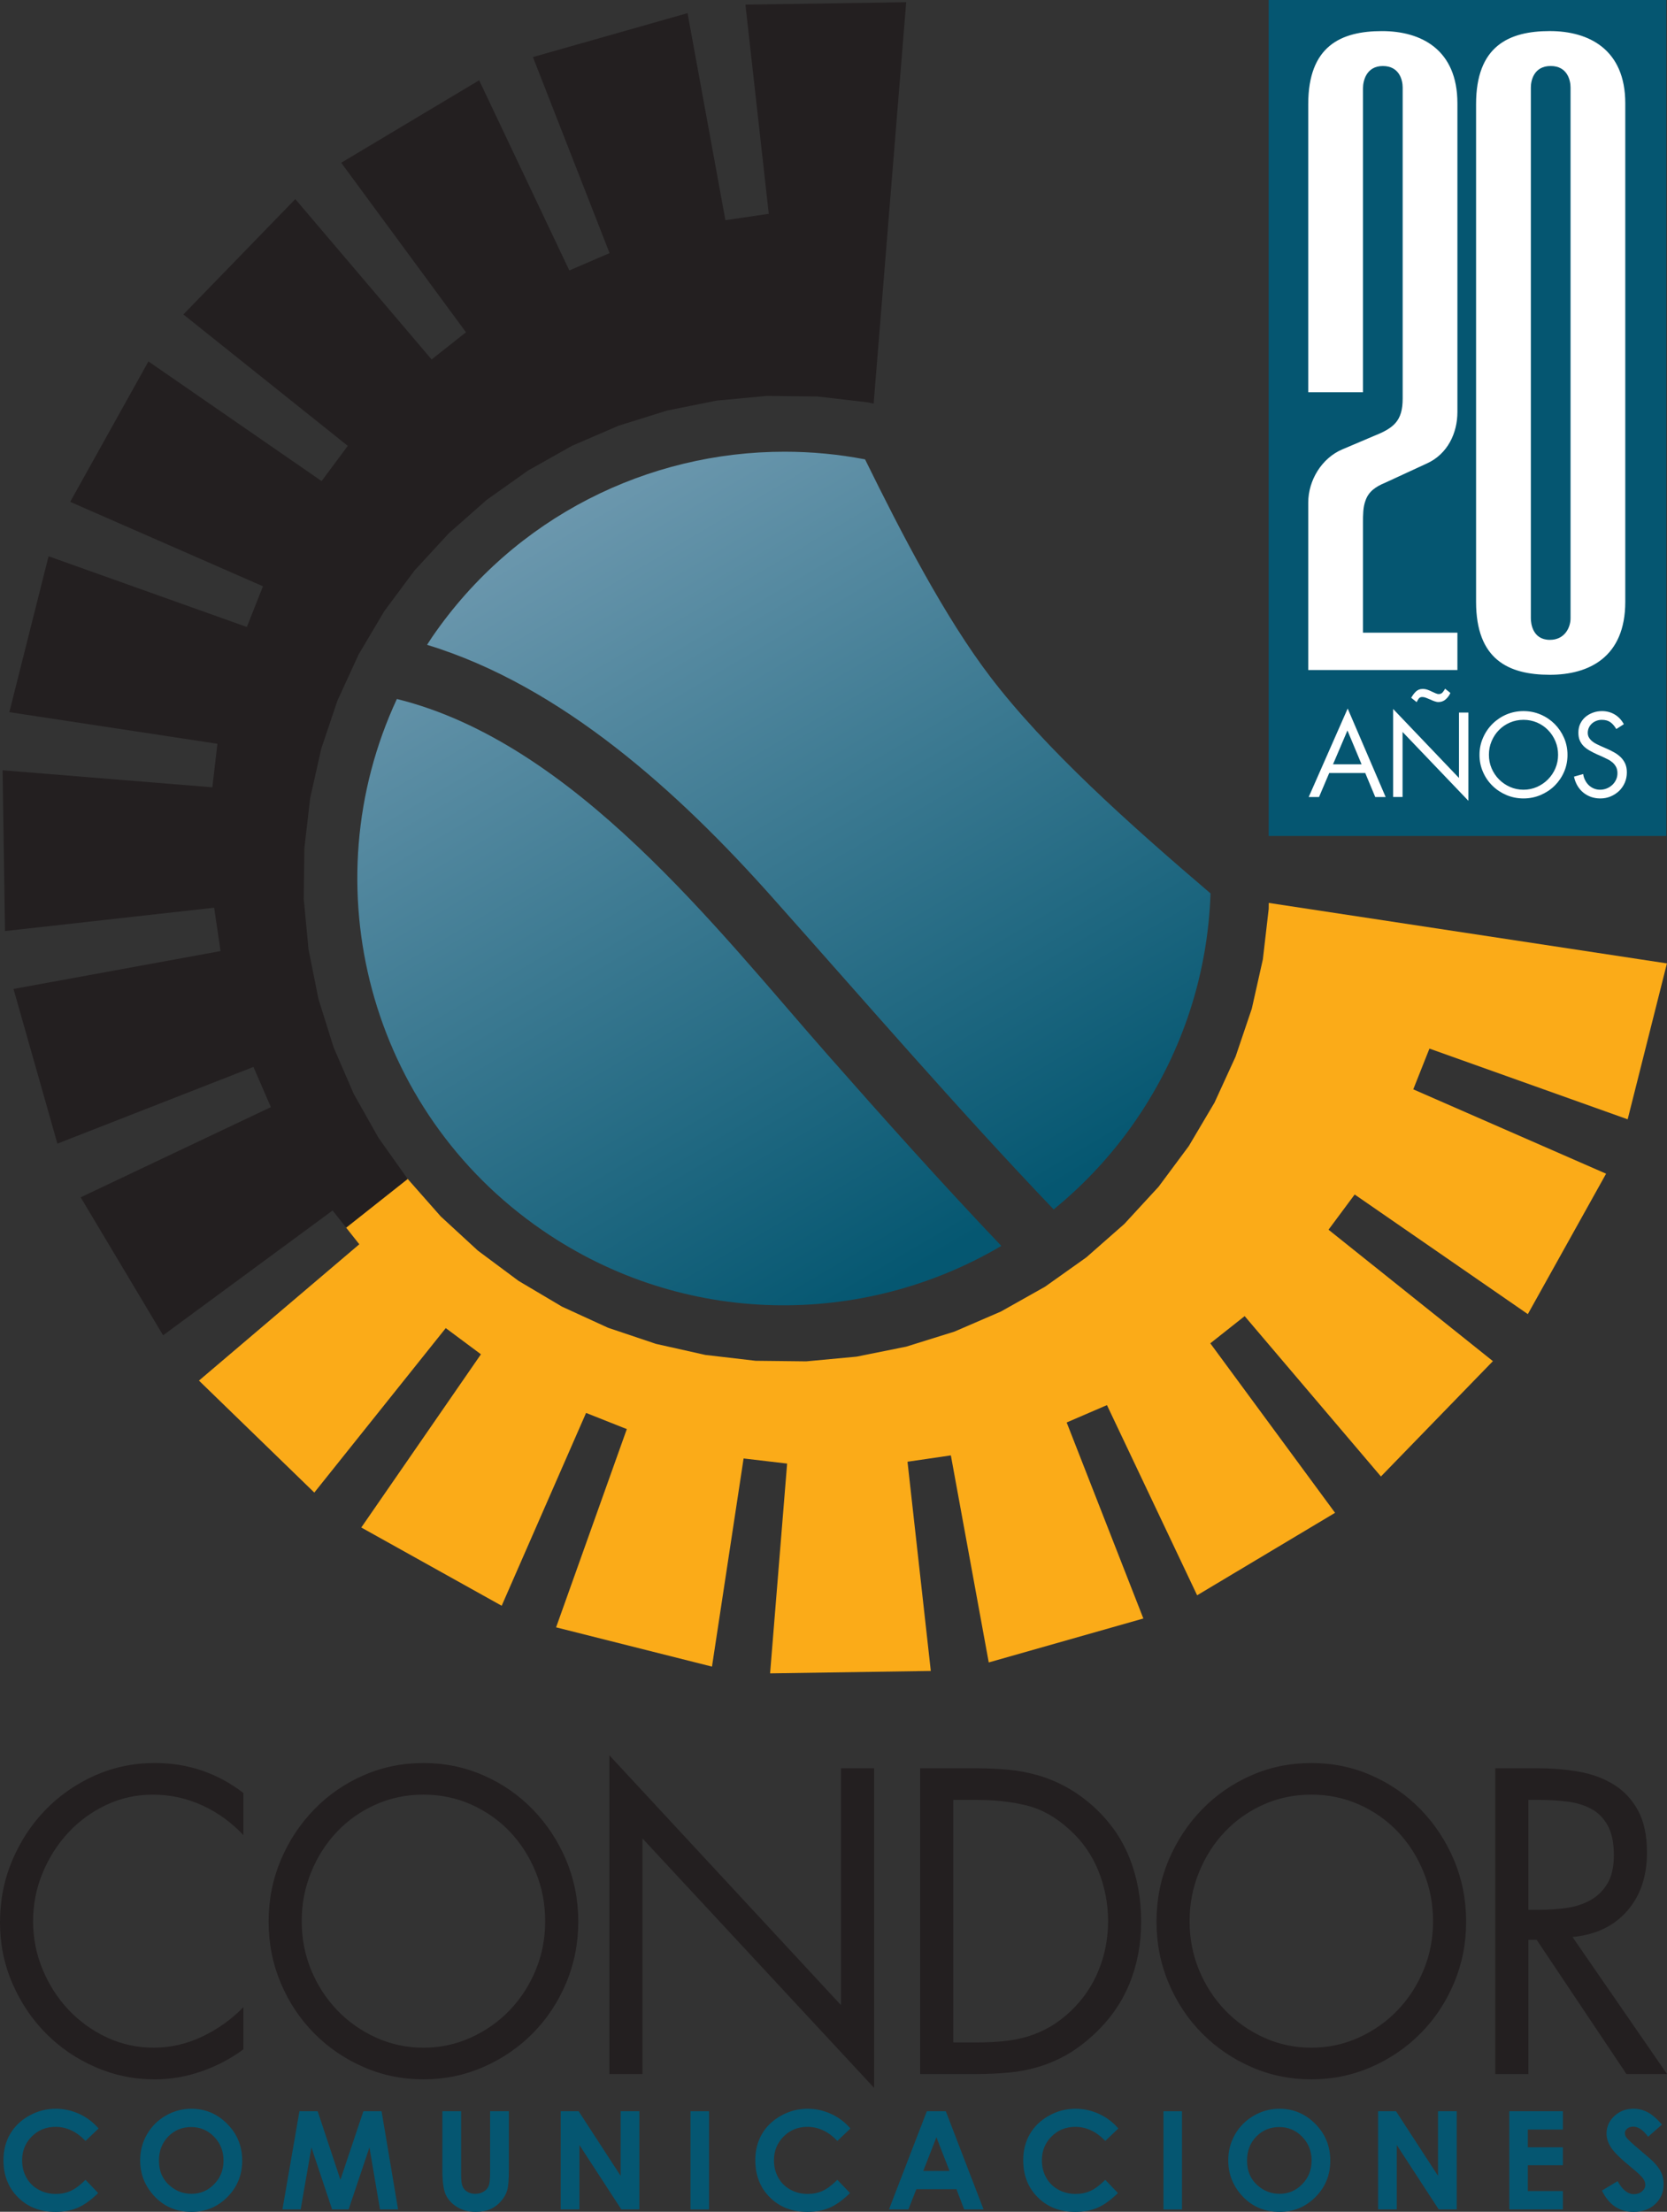 <svg xmlns="http://www.w3.org/2000/svg" xmlns:xlink="http://www.w3.org/1999/xlink" width="400" height="530.669"><rect width="100%" height="100%" fill="#333333" stroke="none"/><defs><linearGradient id="a" gradientTransform="scale(20.8) rotate(-60 4.6 -1.7)" gradientUnits="userSpaceOnUse" x2="1"><stop offset="0" stop-color="#6e99af"/><stop offset="1" stop-color="#055771"/></linearGradient><linearGradient xlink:href="#a" id="b" gradientUnits="userSpaceOnUse" gradientTransform="scale(204.8) rotate(60 -1 2.1)" x2="1"/></defs><path d="M304.42 200.572h95.413V0H304.42v200.572z" fill="#055671" fill-rule="evenodd"/><path d="M390.562 268.552l9.422-37.404-95.54-14.512-.02 1.454-1.395 12.066-2.654 11.84-3.89 11.504-5.06 11.044-6.18 10.444-7.242 9.747-8.224 8.93-9.117 8.018-9.904 7.035-10.583 5.954-11.15 4.814-11.585 3.616-11.91 2.397-12.084 1.13-12.134-.138-12.065-1.405-11.85-2.653-11.506-3.87-11.033-5.06-10.443-6.19-9.747-7.252-8.93-8.224-8.028-9.108-14.758 11.682 3.262 4.127-38.475 32.707L75.42 358.11l31.54-39.46 8.44 6.28-28.71 41.56 33.69 18.776L140.628 339l9.776 3.88-16.968 47.564 37.405 9.422 7.586-49.94 10.444 1.227-4.087 50.335 38.564-.58-5.59-50.197 10.404-1.522 9.09 49.676 37.1-10.542-18.403-47.034 9.668-4.165 21.635 45.628 33.1-19.787-29.937-40.667 8.244-6.524 32.698 38.476 26.872-27.678-39.448-31.53 6.277-8.448 41.55 28.7 18.777-33.692-46.267-20.24 3.88-9.776 47.565 16.968z" fill="#fbab18" fill-rule="evenodd"/><path d="M178.868 1.11l5.6 50.186-10.405 1.533-9.088-49.677-37.1 10.542 18.393 47.034-9.658 4.165-21.635-45.63-33.102 19.79L111.81 79.72l-8.242 6.525-32.71-38.476L44 75.446l39.448 31.53-6.28 8.45-41.55-28.71-18.776 33.69 46.258 20.26-3.872 9.766-47.573-16.968L2.24 170.87l49.932 7.584-1.218 10.444L.62 184.81l.58 38.575 50.186-5.6 1.533 10.405-49.678 9.088 10.533 37.11 47.043-18.403 4.176 9.648-45.638 21.636 19.778 33.11L79.81 290.43l3.262 4.127 14.758-11.683-7.025-9.904L84.85 262.4l-4.814-11.15-3.625-11.585-2.387-11.908-1.14-12.085.148-12.144 1.396-12.065 2.663-11.85 3.87-11.495 5.06-11.034 6.19-10.454 7.25-9.746 8.224-8.93 9.108-8.028 9.904-7.026 10.582-5.954 11.142-4.804 11.593-3.626 11.9-2.397 12.094-1.13 12.134.137 12.066 1.405 1.425.314L217.443.53l-38.574.58z" fill="#231f20" fill-rule="evenodd"/><path d="M253.71 419.82c-.432.628-.815 1.267-1.237 1.896 32.423 9.854 60.572 35.626 82.482 60.19 22.49 25.22 44.577 50.893 67.873 75.27 7.39-6.033 14.08-13.176 19.75-21.45 11.445-16.672 17.262-35.546 17.89-54.37-19.64-16.773-39.615-34.635-52.83-51.947-10.886-14.267-21.27-34.3-30.065-52.193-6.406-1.238-12.88-1.837-19.336-1.837-32.62-.01-64.68 15.524-84.526 44.44m26.48 142.386c33.907 23.276 76.853 23.335 110.08 3.724-14.235-14.954-28.03-30.37-41.697-45.884-26.597-30.193-60.75-74.8-103.34-85.34-20.703 44.526-6.88 98.79 34.957 127.5" fill="url(#b)" transform="translate(-150 -267)"/><path d="M58.41 440.315c-2.84-3.046-6.13-5.434-9.874-7.153-3.753-1.72-7.703-2.574-11.87-2.574-3.968 0-7.7.825-11.2 2.476-3.497 1.66-6.533 3.88-9.117 6.67-2.585 2.79-4.63 6.014-6.142 9.68-1.513 3.664-2.27 7.505-2.27 11.524 0 4.028.757 7.87 2.27 11.535s3.577 6.897 6.19 9.687c2.614 2.78 5.69 5.01 9.216 6.662 3.527 1.65 7.28 2.476 11.25 2.476 4.028 0 7.92-.884 11.672-2.673 3.744-1.778 7.035-4.136 9.875-7.054v10.12c-3.084 2.27-6.454 4.04-10.11 5.306-3.654 1.268-7.378 1.897-11.16 1.897-5.04 0-9.816-.993-14.316-2.968-4.51-1.974-8.44-4.666-11.82-8.076-3.37-3.41-6.042-7.4-8.027-11.968C.992 471.304 0 466.43 0 461.232c0-5.256.972-10.198 2.928-14.835 1.955-4.638 4.618-8.696 7.988-12.164s7.31-6.21 11.81-8.224c4.51-2.005 9.314-3.017 14.413-3.017 7.948 0 15.032 2.397 21.27 7.202v10.12zM101.607 430.583c-4.097 0-7.93.796-11.485 2.387-3.557 1.592-6.642 3.764-9.256 6.515-2.623 2.76-4.686 5.983-6.2 9.687-1.513 3.695-2.27 7.615-2.27 11.77 0 4.157.757 8.067 2.27 11.732 1.514 3.655 3.597 6.868 6.24 9.63 2.652 2.76 5.747 4.94 9.314 6.562 3.557 1.62 7.36 2.437 11.387 2.437 4.03 0 7.83-.816 11.388-2.437 3.566-1.62 6.67-3.802 9.314-6.563 2.642-2.76 4.725-5.974 6.238-9.63 1.513-3.664 2.27-7.574 2.27-11.73 0-4.156-.757-8.076-2.27-11.77-1.513-3.705-3.576-6.928-6.19-9.688-2.623-2.75-5.708-4.923-9.265-6.515-3.557-1.59-7.39-2.387-11.486-2.387m0-7.585c5.11 0 9.904.982 14.414 2.967 4.51 1.975 8.45 4.706 11.82 8.175 3.37 3.468 6.033 7.506 7.988 12.104 1.946 4.608 2.928 9.54 2.928 14.797 0 5.258-.982 10.19-2.928 14.788-1.955 4.608-4.617 8.617-7.987 12.016-3.37 3.41-7.31 6.102-11.82 8.077-4.51 1.985-9.304 2.968-14.413 2.968-5.1 0-9.904-.983-14.413-2.967-4.51-1.974-8.45-4.666-11.81-8.076-3.38-3.4-6.043-7.408-7.998-12.016-1.945-4.598-2.928-9.53-2.928-14.787 0-5.255.983-10.188 2.928-14.796 1.955-4.598 4.618-8.636 7.998-12.104 3.36-3.47 7.3-6.2 11.81-8.175 4.51-1.985 9.314-2.967 14.413-2.967M146.22 421.145l55.58 59.943v-56.83h7.94v76.677l-55.582-59.845v56.534h-7.938v-76.48zM234.503 490.036c2.142 0 4.215-.098 6.24-.295 2.013-.185 3.95-.56 5.816-1.12 1.855-.55 3.644-1.325 5.383-2.327 1.73-1.012 3.42-2.29 5.06-3.842 2.957-2.858 5.178-6.13 6.66-9.834 1.485-3.694 2.222-7.585 2.222-11.672 0-4.215-.776-8.234-2.32-12.066-1.542-3.83-3.86-7.133-6.945-9.923-3.272-2.987-6.73-4.913-10.346-5.797-3.626-.874-7.556-1.307-11.77-1.307h-5.768v58.186h5.767zm-13.706-65.78h13.42c2.644 0 5.2.118 7.655.344 2.466.226 4.824.668 7.094 1.317 2.27.648 4.49 1.552 6.66 2.722 2.173 1.168 4.305 2.66 6.388 4.47 4.087 3.634 7.084 7.82 8.97 12.556 1.896 4.735 2.84 9.864 2.84 15.376 0 5.384-.944 10.375-2.84 14.983-1.886 4.61-4.814 8.725-8.784 12.36-2.142 1.946-4.284 3.518-6.425 4.717-2.152 1.198-4.373 2.142-6.672 2.82-2.3.687-4.686 1.14-7.182 1.365-2.485.226-5.118.344-7.89.344h-13.233v-73.374zM314.656 430.583c-4.097 0-7.93.796-11.486 2.387-3.556 1.592-6.64 3.764-9.255 6.515-2.623 2.76-4.687 5.983-6.2 9.687-1.513 3.695-2.27 7.615-2.27 11.77 0 4.157.757 8.067 2.27 11.732 1.513 3.655 3.596 6.868 6.24 9.63 2.652 2.76 5.747 4.94 9.314 6.562 3.555 1.62 7.348 2.437 11.386 2.437 4.028 0 7.83-.816 11.387-2.437 3.567-1.62 6.672-3.802 9.315-6.563 2.643-2.76 4.726-5.974 6.24-9.63 1.512-3.664 2.268-7.574 2.268-11.73 0-4.156-.756-8.076-2.27-11.77-1.512-3.705-3.576-6.928-6.19-9.688-2.613-2.75-5.708-4.923-9.264-6.515-3.557-1.59-7.39-2.387-11.486-2.387m0-7.585c5.11 0 9.904.982 14.414 2.967 4.5 1.975 8.45 4.706 11.82 8.175 3.37 3.468 6.032 7.506 7.987 12.104 1.946 4.608 2.928 9.54 2.928 14.797 0 5.258-.982 10.19-2.928 14.788-1.955 4.608-4.618 8.617-7.988 12.016-3.37 3.41-7.32 6.102-11.82 8.077-4.51 1.985-9.305 2.968-14.414 2.968-5.1 0-9.914-.983-14.414-2.967-4.51-1.974-8.44-4.666-11.82-8.076-3.37-3.4-6.032-7.408-7.987-12.016-1.946-4.598-2.928-9.53-2.928-14.787 0-5.255.982-10.188 2.928-14.796 1.955-4.598 4.618-8.636 7.988-12.104 3.38-3.47 7.31-6.2 11.82-8.175 4.5-1.985 9.314-2.967 14.413-2.967M366.74 458.218h2.456c2.27 0 4.47-.147 6.612-.432 2.152-.295 4.068-.914 5.768-1.857 1.7-.934 3.075-2.27 4.116-3.99 1.042-1.72 1.553-4 1.553-6.858 0-2.987-.5-5.365-1.504-7.153-1.01-1.78-2.347-3.115-4.017-3.99-1.67-.874-3.596-1.444-5.767-1.7-2.172-.265-4.46-.393-6.858-.393h-2.358v26.37zm0 39.41h-7.94V424.26H369.1c3.41 0 6.67.275 9.785.826 3.125.55 5.896 1.572 8.322 3.065 2.417 1.494 4.363 3.547 5.807 6.18 1.454 2.624 2.18 6.013 2.18 10.17 0 5.708-1.59 10.375-4.774 14.01-3.183 3.635-7.546 5.708-13.097 6.23l22.688 32.884h-9.737l-21.546-32.207h-1.984v32.207z" fill="#231f20"/><path d="M23.654 510.684l-3.134 2.987c-2.132-2.25-4.54-3.38-7.202-3.38-2.25 0-4.146.767-5.69 2.31-1.54 1.542-2.318 3.44-2.318 5.69 0 1.57.344 2.966 1.032 4.184.678 1.22 1.64 2.18 2.89 2.87 1.246.697 2.642 1.04 4.164 1.04 1.297 0 2.486-.235 3.567-.726 1.08-.482 2.26-1.366 3.557-2.653l3.036 3.173c-1.74 1.7-3.38 2.88-4.933 3.537-1.552.65-3.31.983-5.295.983-3.665 0-6.672-1.16-9-3.488-2.34-2.32-3.498-5.296-3.498-8.93 0-2.35.53-4.432 1.592-6.26 1.06-1.827 2.584-3.29 4.568-4.402 1.975-1.11 4.107-1.67 6.397-1.67 1.945 0 3.812.413 5.61 1.228 1.808.826 3.36 1.995 4.657 3.508M45.873 510.34c-2.18 0-4.02.756-5.502 2.27-1.483 1.522-2.23 3.447-2.23 5.786 0 2.603.934 4.667 2.81 6.18 1.454 1.19 3.125 1.778 5 1.778 2.133 0 3.94-.766 5.435-2.31 1.503-1.53 2.25-3.428 2.25-5.678s-.757-4.146-2.26-5.698c-1.513-1.553-3.34-2.33-5.502-2.33m.05-4.39c3.33 0 6.2 1.208 8.596 3.625 2.396 2.407 3.595 5.354 3.595 8.823 0 3.44-1.18 6.347-3.547 8.725-2.368 2.388-5.237 3.577-8.617 3.577-3.536 0-6.474-1.218-8.812-3.665-2.338-2.446-3.508-5.355-3.508-8.715 0-2.26.54-4.323 1.63-6.22 1.092-1.886 2.585-3.39 4.5-4.49 1.907-1.11 3.96-1.66 6.162-1.66M71.85 506.542h4.372l5.463 16.437 5.512-16.438h4.362l3.96 23.56h-4.344l-2.525-14.875-5 14.875h-3.96l-4.962-14.875-2.584 14.875h-4.372l4.078-23.56zM106.146 506.542h4.5v15.24c0 1.305.118 2.24.344 2.78.226.55.61.982 1.14 1.306.53.324 1.17.49 1.916.49.786 0 1.464-.186 2.044-.55.57-.363.962-.824 1.18-1.385.225-.55.333-1.62.333-3.203v-14.678h4.5v14.05c0 2.368-.138 4.008-.403 4.932-.266.914-.776 1.808-1.533 2.663-.747.854-1.62 1.483-2.604 1.896-.982.412-2.122.61-3.43.61-1.698 0-3.192-.384-4.46-1.17-1.257-.786-2.16-1.77-2.71-2.948-.54-1.18-.817-3.173-.817-5.983v-14.05zM134.54 506.542h4.303l10.08 15.504v-15.504h4.49v23.56h-4.323l-10.06-15.455v15.455h-4.49v-23.56zM165.688 506.547h4.45v23.56h-4.45v-23.56zM204.06 510.684l-3.134 2.987c-2.132-2.25-4.54-3.38-7.202-3.38-2.25 0-4.146.767-5.688 2.31-1.543 1.542-2.32 3.44-2.32 5.69 0 1.57.345 2.966 1.033 4.184.676 1.22 1.64 2.18 2.887 2.87 1.248.697 2.643 1.04 4.166 1.04 1.297 0 2.486-.235 3.567-.726 1.08-.482 2.26-1.366 3.556-2.653l3.036 3.173c-1.74 1.7-3.38 2.88-4.932 3.537-1.552.65-3.31.983-5.296.983-3.665 0-6.67-1.16-9-3.488-2.338-2.32-3.497-5.296-3.497-8.93 0-2.35.53-4.432 1.59-6.26 1.062-1.827 2.585-3.29 4.57-4.402 1.975-1.11 4.107-1.67 6.396-1.67 1.946 0 3.812.413 5.61 1.228 1.808.826 3.36 1.995 4.658 3.508M224.696 512.788l-3.163 8.087h6.308l-3.144-8.087zm-2.3-6.248h4.55l9.06 23.56h-4.658l-1.847-4.853h-9.618l-1.916 4.854h-4.657l9.087-23.56zM268.347 510.684l-3.134 2.987c-2.132-2.25-4.54-3.38-7.202-3.38-2.25 0-4.145.767-5.688 2.31-1.543 1.542-2.32 3.44-2.32 5.69 0 1.57.345 2.966 1.033 4.184.678 1.22 1.64 2.18 2.89 2.87 1.246.697 2.64 1.04 4.164 1.04 1.296 0 2.495-.235 3.566-.726 1.08-.482 2.26-1.366 3.557-2.653l3.036 3.173c-1.74 1.7-3.38 2.88-4.934 3.537-1.542.65-3.31.983-5.295.983-3.664 0-6.67-1.16-9-3.488-2.338-2.32-3.497-5.296-3.497-8.93 0-2.35.53-4.432 1.592-6.26 1.06-1.827 2.584-3.29 4.568-4.402 1.975-1.11 4.107-1.67 6.397-1.67 1.945 0 3.812.413 5.61 1.228 1.808.826 3.36 1.995 4.657 3.508M279.17 506.547h4.45v23.56h-4.45v-23.56zM306.96 510.34c-2.18 0-4.018.756-5.5 2.27-1.485 1.522-2.23 3.447-2.23 5.786 0 2.603.942 4.667 2.81 6.18 1.453 1.19 3.123 1.778 5 1.778 2.132 0 3.94-.766 5.433-2.31 1.503-1.53 2.25-3.428 2.25-5.678s-.757-4.146-2.26-5.698c-1.513-1.553-3.34-2.33-5.502-2.33m.05-4.39c3.33 0 6.2 1.208 8.597 3.625 2.397 2.407 3.596 5.354 3.596 8.823 0 3.44-1.18 6.347-3.547 8.725-2.368 2.388-5.237 3.577-8.616 3.577-3.538 0-6.475-1.218-8.814-3.665-2.338-2.446-3.507-5.355-3.507-8.715 0-2.26.54-4.323 1.63-6.22 1.09-1.886 2.594-3.39 4.5-4.49 1.906-1.11 3.96-1.66 6.16-1.66M330.673 506.542h4.304l10.08 15.504v-15.504h4.49v23.56h-4.323l-10.07-15.455v15.455h-4.48v-23.56zM362.157 506.542h12.86v4.39h-8.41v4.256h8.41v4.313h-8.41v6.2h8.41v4.402h-12.86v-23.56zM398.784 509.747l-3.32 2.928c-1.17-1.622-2.36-2.437-3.567-2.437-.59 0-1.07.157-1.444.47-.374.326-.56.68-.56 1.072 0 .393.137.767.402 1.12.364.472 1.455 1.474 3.292 3.027 1.71 1.434 2.75 2.338 3.105 2.71.913.915 1.562 1.8 1.935 2.635.383.835.57 1.758.57 2.75 0 1.926-.668 3.528-2.004 4.786-1.336 1.257-3.076 1.886-5.227 1.886-1.68 0-3.135-.413-4.382-1.228-1.248-.826-2.32-2.113-3.203-3.88l3.774-2.27c1.13 2.082 2.436 3.124 3.91 3.124.776 0 1.425-.226 1.945-.678.52-.442.785-.963.785-1.553 0-.53-.196-1.072-.59-1.602-.402-.53-1.267-1.356-2.622-2.456-2.565-2.093-4.225-3.705-4.972-4.844-.746-1.13-1.12-2.27-1.12-3.4 0-1.63.62-3.036 1.868-4.205 1.247-1.17 2.78-1.76 4.608-1.76 1.18 0 2.3.276 3.36.827 1.06.54 2.22 1.532 3.458 2.977" fill="#055671"/><path d="M376.854 148.38c0 2.092-1.337 5.138-4.952 5.138-4.186 0-4.57-4-4.57-5.14V20.987c0-1.72.757-5.15 4.756-5.15 4.01 0 4.766 3.43 4.766 5.15V148.38zM371.902 7.455c-9.904 0-17.715 3.626-17.715 17.53V144.38c0 13.903 7.81 17.52 17.715 17.52 9.334 0 18.088-4.187 18.088-17.52V24.788c0-12.95-8.754-17.332-18.088-17.332M327.62 120.196c.758-2.29 2.477-3.43 4.767-4.382l9.894-4.57c5.15-2.288 7.428-7.427 7.428-12.38v-74.07c0-12.95-8.754-17.333-18.088-17.333-9.904 0-17.705 3.617-17.705 17.52v69.13h13.137V21.167c0-1.71.766-5.325 4.765-5.325 4 0 4.755 3.43 4.755 5.14v74.65c0 5.326-2.093 7.045-6.858 8.95l-7.614 3.234c-4.952 2.093-8.185 7.428-8.185 12.763v40.174h35.793v-8.95h-22.656v-26.47c0-1.71 0-3.615.57-5.138" fill="#fff" fill-rule="evenodd"/><path d="M389.976 183.23c-.265-.58-.62-1.09-1.06-1.533-.453-.433-.964-.826-1.544-1.15-.58-.334-1.208-.648-1.866-.933l-1.346-.59c-.344-.157-.698-.334-1.08-.51-.365-.178-.71-.394-1.013-.65-.305-.245-.57-.54-.767-.864-.206-.334-.314-.717-.314-1.15 0-.46.088-.884.275-1.277.178-.383.424-.707.738-.992.305-.274.668-.49 1.07-.638.404-.157.836-.235 1.278-.235.865 0 1.553.196 2.083.58.53.382.992.933 1.404 1.63l1.808-1.16c-.54-1-1.267-1.778-2.18-2.328-.905-.54-1.937-.816-3.057-.816-.756 0-1.474.118-2.15.363-.68.246-1.29.59-1.82 1.032-.52.45-.942.99-1.247 1.63-.305.64-.452 1.346-.452 2.132 0 .737.108 1.366.344 1.896.236.53.55.993.953 1.386.403.393.874.737 1.415 1.04.54.306 1.1.6 1.69.866l1.238.54c.462.216.923.432 1.365.658.453.217.846.482 1.2.786.344.305.63.67.845 1.08.216.414.324.915.324 1.504 0 .57-.12 1.1-.354 1.582-.226.482-.54.904-.924 1.248-.383.354-.825.63-1.326.825-.5.197-1.022.295-1.563.295-.53 0-1.04-.098-1.503-.295-.47-.196-.874-.47-1.228-.805-.344-.344-.64-.737-.865-1.2-.235-.45-.393-.942-.46-1.463l-2.202.62c.157.785.432 1.502.805 2.15.374.64.836 1.19 1.386 1.65.54.453 1.17.807 1.867 1.063.697.245 1.444.373 2.26.373.874 0 1.7-.156 2.466-.48.775-.325 1.443-.767 2.032-1.317.58-.56 1.032-1.218 1.366-1.975.334-.766.5-1.592.5-2.486 0-.805-.136-1.503-.392-2.083m-16.752 1.1c-.432 1.012-1.022 1.896-1.778 2.662-.747.757-1.63 1.366-2.643 1.818-1.012.442-2.093.668-3.243.668-1.14 0-2.22-.226-3.232-.668-1.012-.452-1.896-1.06-2.643-1.818-.757-.766-1.346-1.65-1.778-2.662-.433-1.012-.64-2.093-.64-3.233 0-1.15.207-2.23.64-3.252.432-1.022 1.012-1.916 1.758-2.672.747-.767 1.622-1.366 2.633-1.808 1.012-.432 2.103-.658 3.262-.658 1.17 0 2.26.226 3.272.658 1.012.442 1.887 1.04 2.633 1.808.737.756 1.327 1.65 1.76 2.672.43 1.022.638 2.103.638 3.252 0 1.14-.207 2.22-.64 3.233m-.195-10.64c-.963-.954-2.083-1.71-3.37-2.26-1.278-.54-2.643-.816-4.098-.816-1.444 0-2.81.275-4.097.815-1.277.55-2.397 1.306-3.35 2.26-.963.962-1.72 2.072-2.27 3.35-.56 1.267-.835 2.633-.835 4.077 0 1.454.275 2.82.835 4.087.55 1.277 1.307 2.378 2.27 3.32.953.944 2.073 1.68 3.35 2.23 1.287.542 2.653.817 4.097.817 1.455 0 2.82-.274 4.098-.815 1.287-.55 2.407-1.287 3.37-2.23.953-.943 1.71-2.044 2.27-3.32.55-1.268.825-2.634.825-4.088 0-1.444-.276-2.81-.826-4.078-.56-1.278-1.316-2.388-2.27-3.35m-22.94 12.968l-15.8-16.555v21.124h2.26v-15.612l15.8 16.526v-21.173h-2.26v15.69zm-9.66-19.04c.187-.256.472-.384.846-.384.294 0 .59.06.903.187.315.118.64.256.983.403.333.158.677.305 1.02.423.335.128.67.196.993.196.658 0 1.238-.216 1.73-.648.49-.432.864-.943 1.12-1.533l-1.268-1.02c-.157.304-.354.6-.59.874-.235.275-.54.412-.913.412-.256 0-.51-.06-.796-.196-.275-.138-.58-.275-.924-.413-.324-.167-.658-.314-1.02-.432-.355-.128-.738-.187-1.15-.187-.345 0-.65.06-.915.167-.275.118-.51.285-.737.492-.206.206-.402.432-.58.678-.186.255-.353.51-.51.786l1.316 1.042c.138-.305.305-.58.492-.845m-20.565 15.76l3.46-8.116 3.39 8.117h-6.85zm-5.836 7.85h2.476l2.447-5.757h8.646l2.397 5.757h2.496l-9.11-21.232-9.353 21.232z" fill="#fff"/></svg>